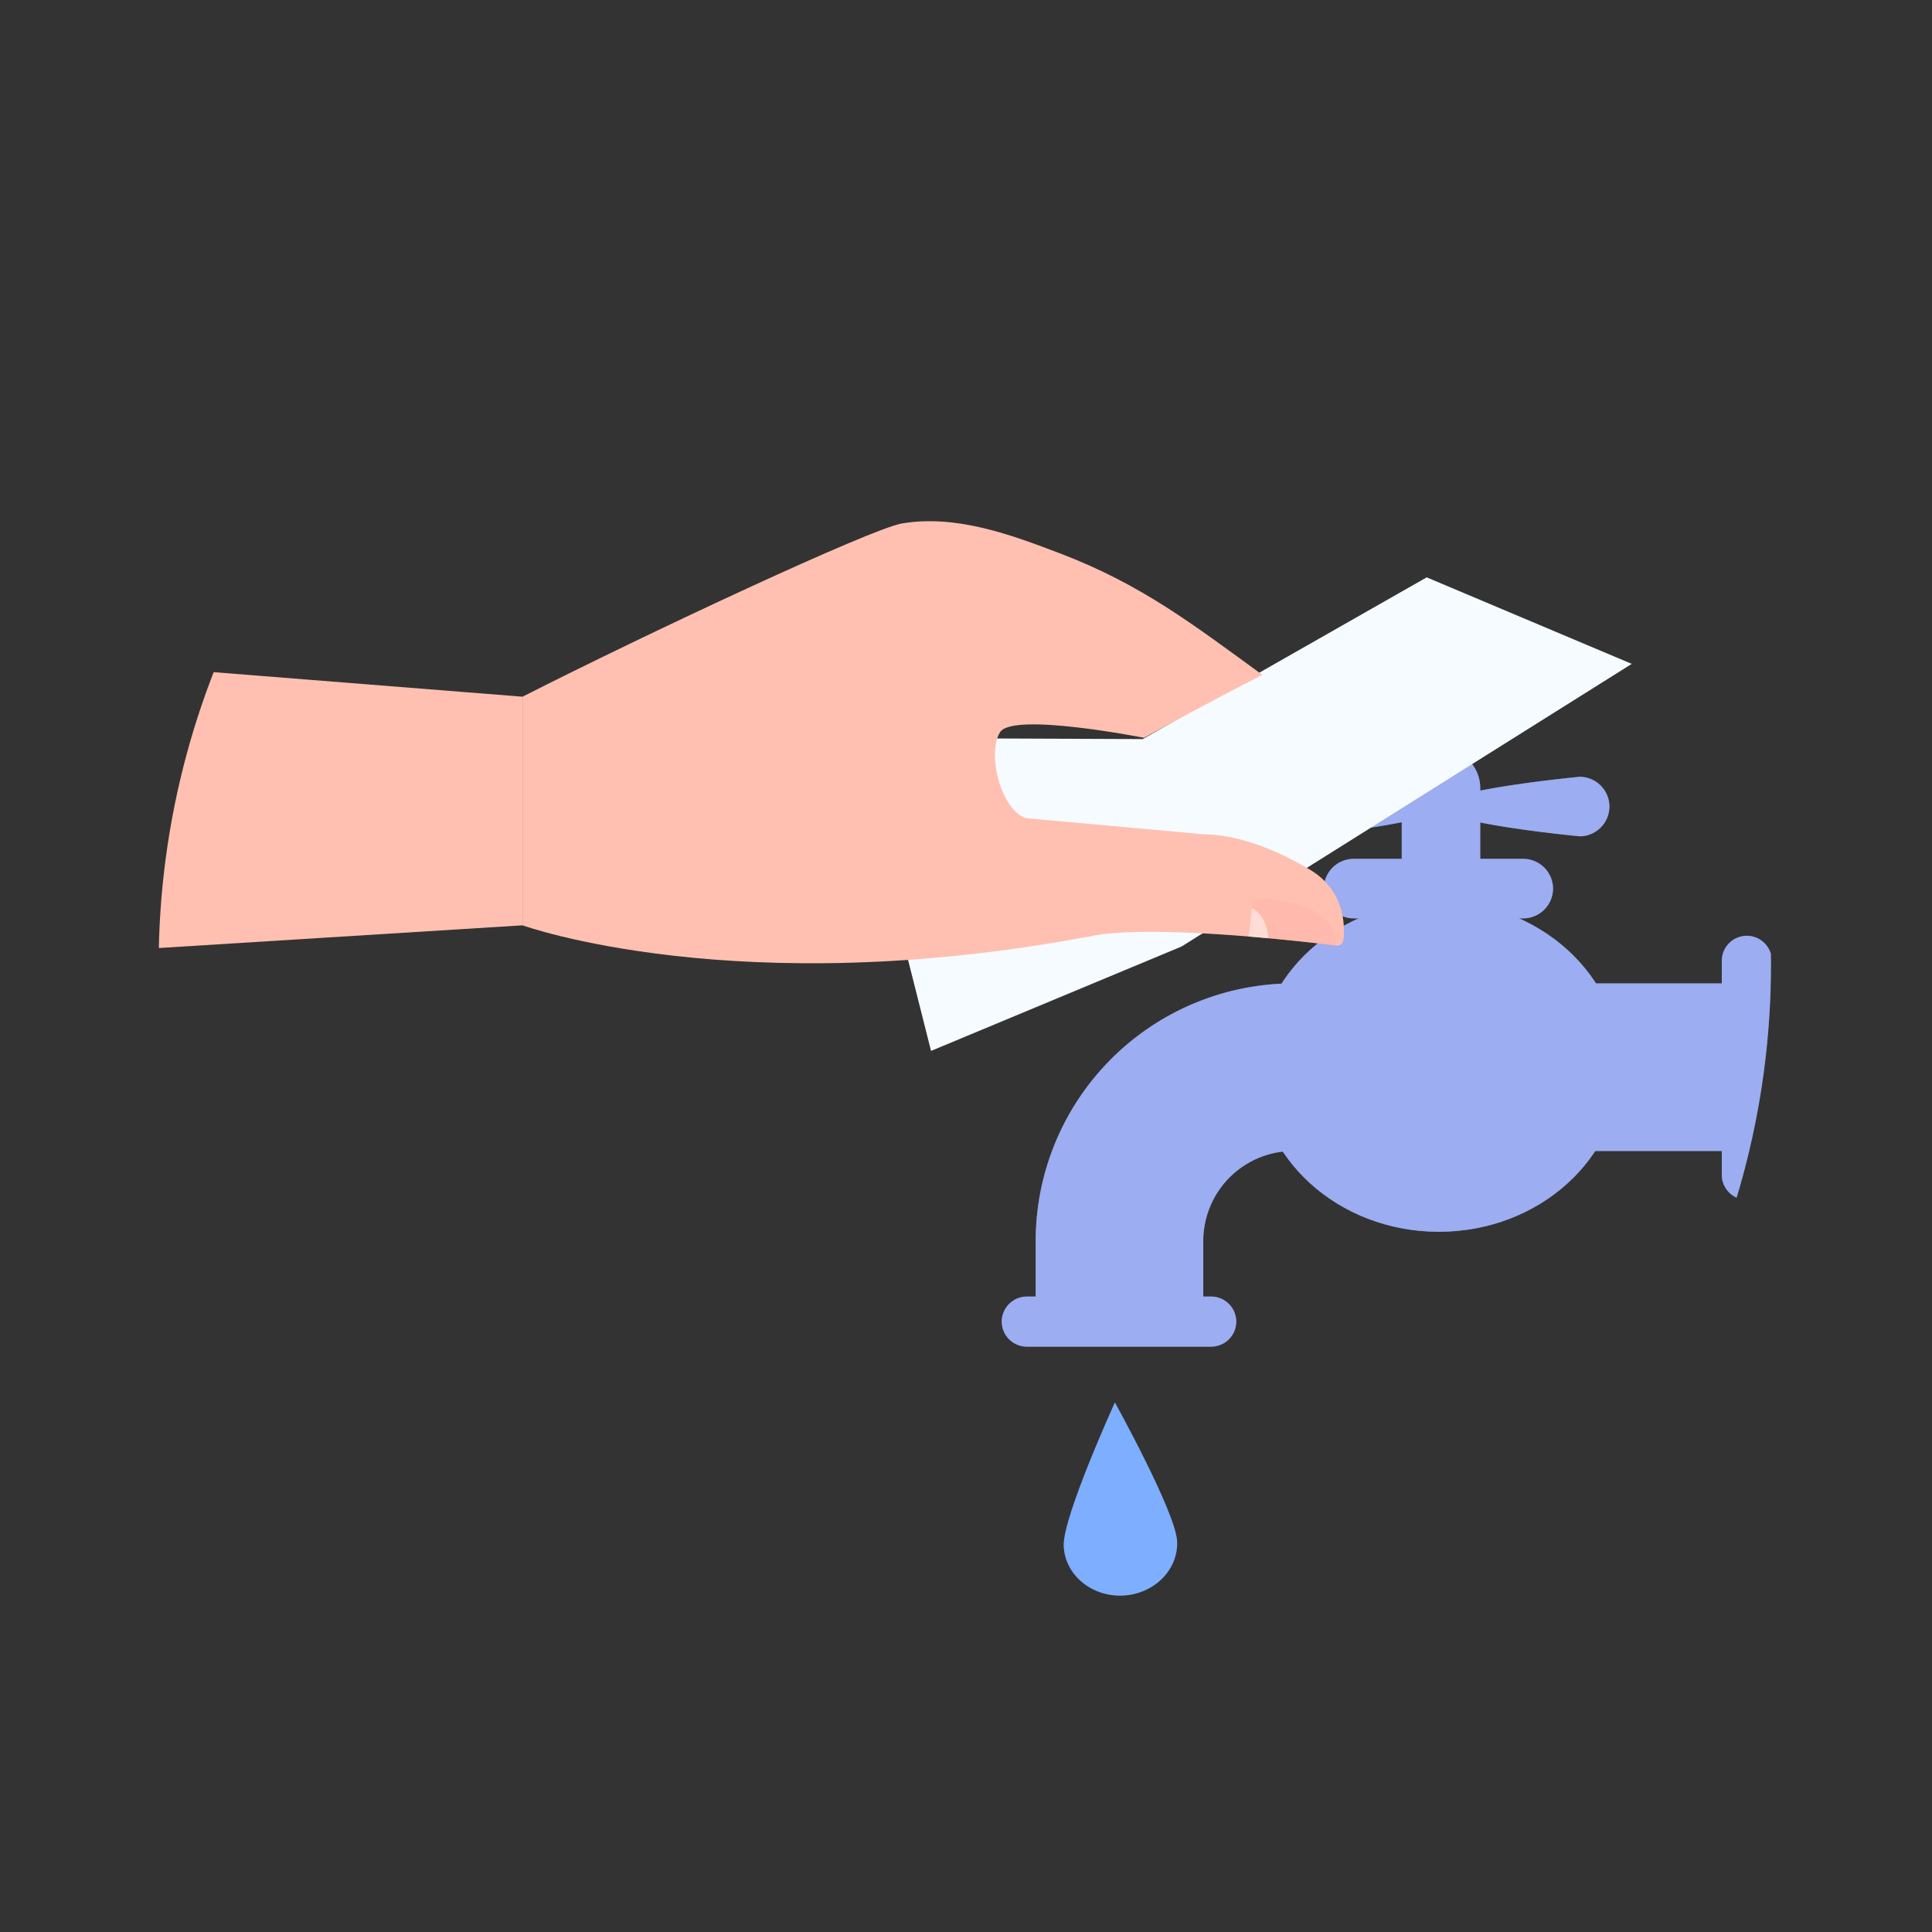 <svg xmlns="http://www.w3.org/2000/svg" xmlns:xlink="http://www.w3.org/1999/xlink" width="800" height="800" viewBox="0 0 800 800">
  <rect x="0" y="0" width="800" height="800" fill="#333333" stroke="none"/>
  <defs>
    <clipPath id="clip-path">
      <circle id="Elipse_32" data-name="Elipse 32" cx="333.812" cy="333.812" r="333.812" fill="none"/>
    </clipPath>
    <clipPath id="clip-_9">
      <rect width="800" height="800"/>
    </clipPath>
  </defs>
  <g id="_9" data-name="9" clip-path="url(#clip-_9)">
    <g id="Grupo_202" data-name="Grupo 202" transform="translate(65.699 65.724)">
      <g id="Grupo_201" data-name="Grupo 201">
        <g id="Grupo_200" data-name="Grupo 200" clip-path="url(#clip-path)">
          <g id="Grupo_193" data-name="Grupo 193" transform="translate(349.098 244.242)">
            <g id="Grupo_191" data-name="Grupo 191" transform="translate(14.046 97.234)">
              <path id="Trazado_225" data-name="Trazado 225" d="M382.121,534.156h-69.4V507A106.8,106.8,0,0,1,419.392,400.321H603.764v69.4H419.392A37.31,37.31,0,0,0,382.121,507Z" transform="translate(-312.717 -400.321)" fill="#a5b7ff"/>
            </g>
            <path id="Trazado_226" data-name="Trazado 226" d="M397.588,438.3H321.225a10.41,10.41,0,0,1-10.375-10.375h0a10.4,10.4,0,0,1,10.375-10.367h76.364a10.4,10.4,0,0,1,10.375,10.367h0A10.41,10.41,0,0,1,397.588,438.3Z" transform="translate(-310.85 -190.642)" fill="#a5b7ff"/>
            <path id="Trazado_227" data-name="Trazado 227" d="M350.48,496.68V408.068A10.4,10.4,0,0,1,360.848,397.7h0a10.4,10.4,0,0,1,10.375,10.367V496.68a10.4,10.4,0,0,1-10.375,10.375h0A10.4,10.4,0,0,1,350.48,496.68Z" transform="translate(-52.324 -320.179)" fill="#a5b7ff"/>
            <path id="Trazado_228" data-name="Trazado 228" d="M411.163,418.114H340.909a12.36,12.36,0,0,1-12.331-12.323h0a12.36,12.36,0,0,1,12.331-12.324h70.254a12.364,12.364,0,0,1,12.323,12.324h0A12.364,12.364,0,0,1,411.163,418.114Z" transform="translate(-195.201 -347.799)" fill="#a5b7ff"/>
            <g id="Grupo_192" data-name="Grupo 192" transform="translate(111.581 11.684)">
              <path id="Trazado_229" data-name="Trazado 229" d="M393.117,413.6s-58.194-5.545-58.194-12.323h0c0-6.779,58.194-12.324,58.194-12.324a12.359,12.359,0,0,1,12.323,12.324h0A12.359,12.359,0,0,1,393.117,413.6Z" transform="translate(-265.391 -388.95)" fill="#a5b7ff"/>
              <path id="Trazado_230" data-name="Trazado 230" d="M338,413.6s58.194-5.545,58.194-12.323h0C396.2,394.495,338,388.95,338,388.95a12.359,12.359,0,0,0-12.323,12.324h0A12.358,12.358,0,0,0,338,413.6Z" transform="translate(-325.681 -388.95)" fill="#a5b7ff"/>
            </g>
            <path id="Trazado_231" data-name="Trazado 231" d="M332.865,496.315V403.655A16.311,16.311,0,0,1,349.123,387.4h0a16.305,16.305,0,0,1,16.251,16.258v92.659a16.3,16.3,0,0,1-16.251,16.251h0A16.3,16.3,0,0,1,332.865,496.315Z" transform="translate(-167.235 -387.397)" fill="#a5b7ff"/>
            <ellipse id="Elipse_30" data-name="Elipse 30" cx="75.345" cy="68.391" rx="75.345" ry="68.391" transform="translate(105.649 63.311)" fill="#a5b7ff"/>
          </g>
          <g id="Grupo_196" data-name="Grupo 196" transform="translate(349.098 244.242)" opacity="0.4" style="mix-blend-mode: multiply;isolation: isolate">
            <g id="Grupo_194" data-name="Grupo 194" transform="translate(14.046 97.234)">
              <path id="Trazado_232" data-name="Trazado 232" d="M382.121,534.156h-69.4V507A106.8,106.8,0,0,1,419.392,400.321H603.764v69.4H419.392A37.31,37.31,0,0,0,382.121,507Z" transform="translate(-312.717 -400.321)" fill="#8e9edc"/>
            </g>
            <path id="Trazado_233" data-name="Trazado 233" d="M397.588,438.3H321.225a10.41,10.41,0,0,1-10.375-10.375h0a10.4,10.4,0,0,1,10.375-10.367h76.364a10.4,10.4,0,0,1,10.375,10.367h0A10.41,10.41,0,0,1,397.588,438.3Z" transform="translate(-310.85 -190.642)" fill="#8e9edc"/>
            <path id="Trazado_234" data-name="Trazado 234" d="M350.48,496.68V408.068A10.4,10.4,0,0,1,360.848,397.7h0a10.4,10.4,0,0,1,10.375,10.367V496.68a10.4,10.4,0,0,1-10.375,10.375h0A10.4,10.4,0,0,1,350.48,496.68Z" transform="translate(-52.324 -320.179)" fill="#8e9edc"/>
            <path id="Trazado_235" data-name="Trazado 235" d="M411.163,418.114H340.909a12.36,12.36,0,0,1-12.331-12.323h0a12.36,12.36,0,0,1,12.331-12.324h70.254a12.364,12.364,0,0,1,12.323,12.324h0A12.364,12.364,0,0,1,411.163,418.114Z" transform="translate(-195.201 -347.799)" fill="#8e9edc"/>
            <g id="Grupo_195" data-name="Grupo 195" transform="translate(111.581 11.684)">
              <path id="Trazado_236" data-name="Trazado 236" d="M393.117,413.6s-58.194-5.545-58.194-12.323h0c0-6.779,58.194-12.324,58.194-12.324a12.359,12.359,0,0,1,12.323,12.324h0A12.359,12.359,0,0,1,393.117,413.6Z" transform="translate(-265.391 -388.95)" fill="#8e9edc"/>
              <path id="Trazado_237" data-name="Trazado 237" d="M338,413.6s58.194-5.545,58.194-12.323h0C396.2,394.495,338,388.95,338,388.95a12.359,12.359,0,0,0-12.323,12.324h0A12.358,12.358,0,0,0,338,413.6Z" transform="translate(-325.681 -388.95)" fill="#8e9edc"/>
            </g>
            <path id="Trazado_238" data-name="Trazado 238" d="M332.865,496.315V403.655A16.311,16.311,0,0,1,349.123,387.4h0a16.305,16.305,0,0,1,16.251,16.258v92.659a16.3,16.3,0,0,1-16.251,16.251h0A16.3,16.3,0,0,1,332.865,496.315Z" transform="translate(-167.235 -387.397)" fill="#8e9edc"/>
            <ellipse id="Elipse_31" data-name="Elipse 31" cx="75.345" cy="68.391" rx="75.345" ry="68.391" transform="translate(105.649 63.311)" fill="#8e9edc"/>
          </g>
          <g id="Grupo_199" data-name="Grupo 199" transform="translate(-109.607 150.094)">
            <path id="Trazado_239" data-name="Trazado 239" d="M302.612,444.469l120.363.47,117.58-66.966,84.918,35.83L439.063,530.833,335.317,574.063Z" transform="translate(94.114 -354.722)" fill="#f5fbff"/>
            <path id="Trazado_240" data-name="Trazado 240" d="M494.643,498.237l25.226,48.451h0c-146.362,27.7-235.4-4.469-235.4-4.469V447.559c51.776-26.31,144.361-69.585,157.1-71.737,22.375-3.769,44.848,4.492,66.041,12.609,33.269,12.745,54.546,29.214,83.225,50.076-21.645,11.045-49.016,26.069-49.016,26.069s-54.508-10.819-59.639-2.272C476.383,471.95,483.441,497.146,494.643,498.237Z" transform="translate(-24.209 -374.883)" fill="#ffc0b1"/>
            <g id="Grupo_198" data-name="Grupo 198" transform="translate(463.968 122.564)">
              <path id="Trazado_241" data-name="Trazado 241" d="M343.242,440.415c13.768-2.768,38.453-1.873,60.331-.218,3.1.226,6.124.481,9.051.737,14.716,1.287,27.085,2.754,32.185,3.394l.053.007a2.619,2.619,0,0,0,2.9-2.234c.677-5.876.7-20.494-13.851-29.191-18.515-11.06-33.645-14.513-43.44-14.618l-78.531-7.117S305.662,447.976,343.242,440.415Z" transform="translate(-311.55 -391.174)" fill="#ffc0b1"/>
              <g id="Grupo_197" data-name="Grupo 197" transform="translate(97.019 33.533)">
                <path id="Trazado_242" data-name="Trazado 242" d="M325.725,399.632l-.008.113-1.271,11.767c2.7.2,5.342.489,7.9.707,12.835,1.121,23.842,2.528,28.3,3.085-.166-13.926-16.191-18.869-30.29-19.667A4.462,4.462,0,0,0,325.725,399.632Z" transform="translate(-324.439 -395.631)" fill="#ffb1a7" opacity="0.4" style="mix-blend-mode: multiply;isolation: isolate"/>
                <path id="Trazado_243" data-name="Trazado 243" d="M325.724,396.178l-1.279,11.781c2.708.2,5.53.482,8.087.7C332.134,402.686,329.508,398,325.724,396.178Z" transform="translate(-324.445 -392.064)" fill="#fff" opacity="0.5"/>
              </g>
            </g>
            <path id="Trazado_244" data-name="Trazado 244" d="M510.149,402.477,249.88,381.793v131.59l260.268-16.24Z" transform="translate(-249.88 -329.804)" fill="#ffc0b1"/>
          </g>
          <path id="Trazado_245" data-name="Trazado 245" d="M314.266,482.8c.467,11.872,11.36,21.081,24.338,20.576s23.12-10.547,22.653-22.42-25.783-57.577-25.783-57.577S313.8,470.931,314.266,482.8Z" transform="translate(60.48 91.6)" fill="#7daeff"/>
        </g>
      </g>
    </g>
  </g>
</svg>
